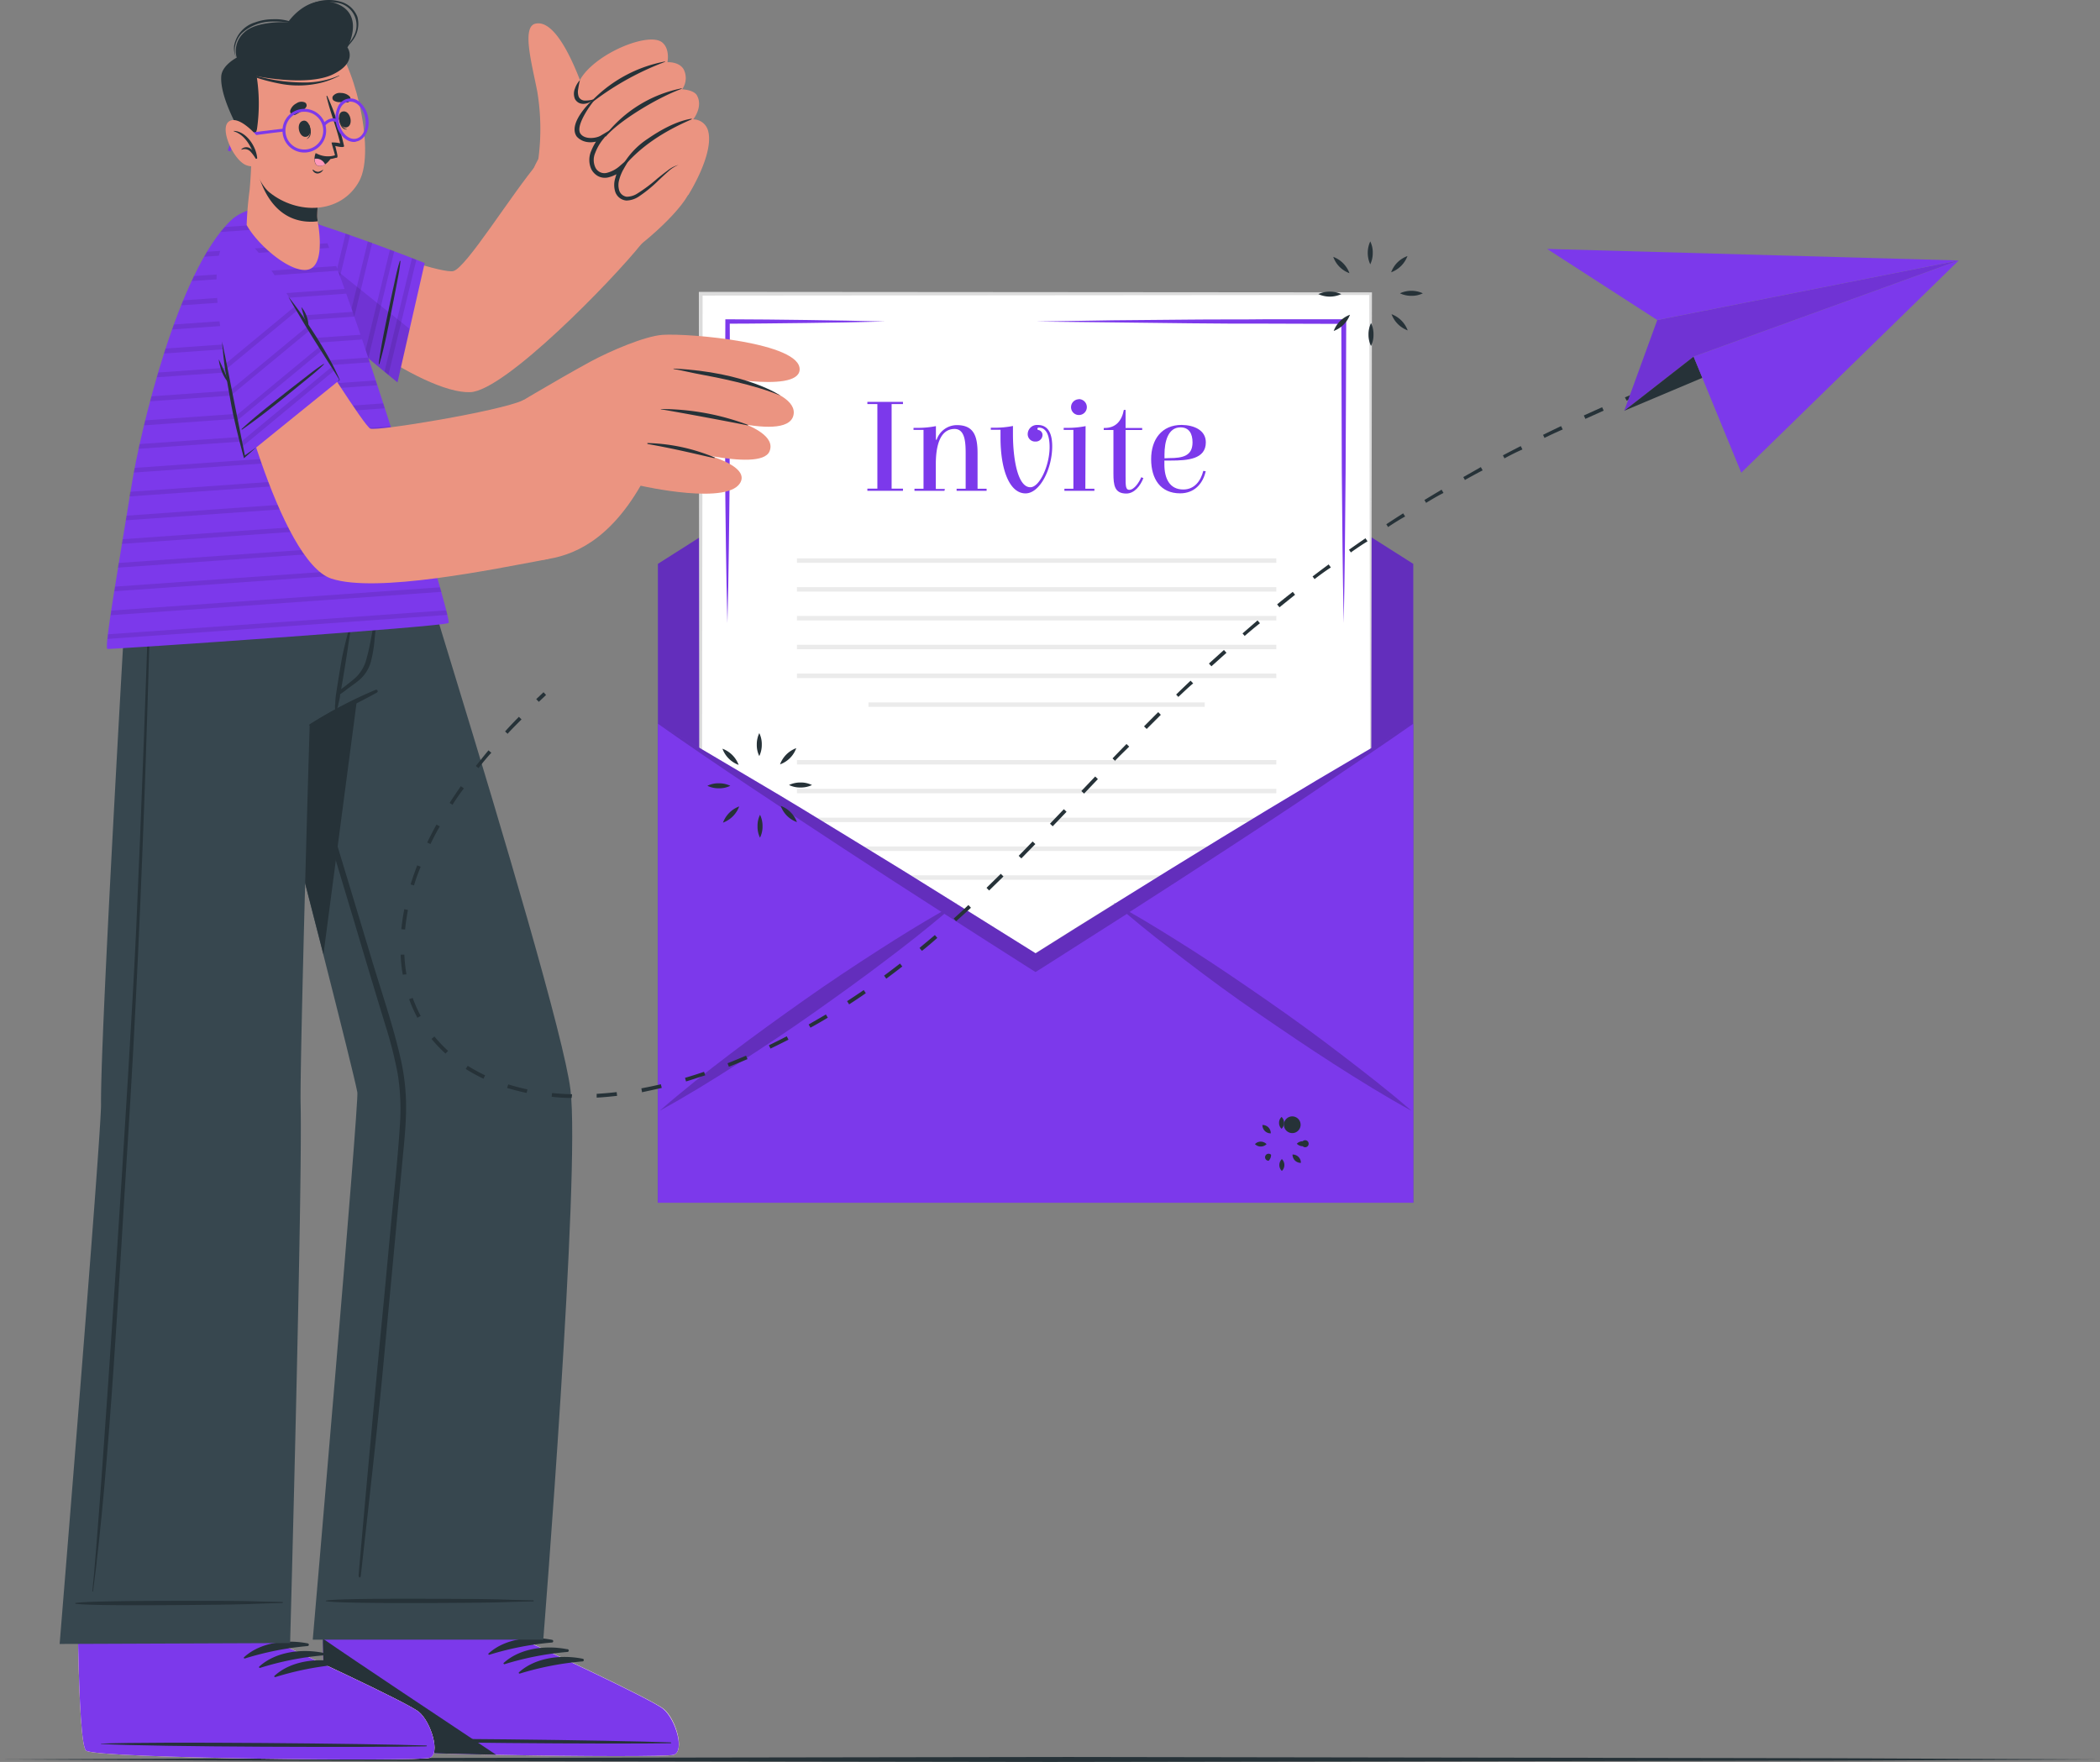 <svg id="Layer_1" data-name="Layer 1" xmlns="http://www.w3.org/2000/svg" viewBox="0 0 420.06 352.5"><rect x="0" y="0" width="420.06" height="352.5" fill="#808080" stroke="none"/><defs><style>.cls-1{fill:#263238;}.cls-2{fill:#7c39eb;}.cls-3,.cls-7{opacity:0.2;}.cls-10,.cls-11,.cls-3{isolation:isolate;}.cls-4{fill:#fff;}.cls-5{fill:#dbdbdb;}.cls-6{fill:#ebebeb;}.cls-8{fill:#eb9481;}.cls-9{fill:#37474f;}.cls-10{fill:#030402;}.cls-10,.cls-11{opacity:0.1;}.cls-12{fill:#ff98b9;}</style></defs><title>3-Invite</title><g id="freepik--Floor--inject-2"><polygon class="cls-1" points="0 352 52.51 351.76 105.02 351.67 210.03 351.51 315.04 351.67 367.55 351.76 420.06 352 367.55 352.25 315.04 352.34 210.03 352.5 105.02 352.34 52.51 352.25 0 352"/></g><g id="freepik--Invitation--inject-2"><polygon class="cls-2" points="282.69 240.62 131.6 240.62 131.6 112.81 207.13 64.84 282.69 112.81 282.69 240.62"/><polygon class="cls-3" points="282.69 240.62 131.6 240.62 131.6 112.81 207.13 64.84 282.69 112.81 282.69 240.62"/><rect class="cls-4" x="140.12" y="58.76" width="134.05" height="172.08"/><path class="cls-5" d="M314.14,378.34l-134,.23h-.24v-.23l-.14-172.08v-.37h.38l134,.1h.26v.27Zm0,0-.27-172.08.27.26-134,.11.37-.37-.19,172.08-.23-.24Z" transform="translate(-39.97 -147.5)"/><path class="cls-2" d="M308.75,312.43q.19,7.54.29,15.08c0,5,.15,10.06.15,15.09l.06,15.08-.06,15.09v.44h-.44c-5.26,0-10.52-.08-15.78-.14s-10.52-.17-15.78-.3c5.26-.13,10.52-.25,15.78-.3s10.52-.14,15.78-.14l-.44.44-.06-15.09.06-15.08c0-5,.1-10.06.15-15.09S308.62,317.46,308.75,312.43Z" transform="translate(-39.97 -147.5)"/><path class="cls-2" d="M185.47,272.17q-.19-7.55-.29-15.09c-.05-5-.15-10-.15-15.08L185,226.91l.06-15.08v-.45h.44c5.26,0,10.52.08,15.78.14s10.52.17,15.78.3c-5.26.13-10.52.25-15.78.3s-10.52.14-15.78.14l.44-.44L186,226.9,185.91,242c0,5-.1,10.06-.15,15.08S185.6,267.14,185.47,272.17Z" transform="translate(-39.97 -147.5)"/><path class="cls-2" d="M247.19,211.83l15.39-.25,15.39-.14c5.13-.06,10.26,0,15.39-.07h15.89v.5L309.2,227,309.13,242c-.08,10.06-.17,20.11-.38,30.17-.21-10.06-.3-20.11-.38-30.17l-.05-15.12-.05-15.08.5.5-15.45-.05c-5.13,0-10.26,0-15.39-.07L262.58,212Z" transform="translate(-39.97 -147.5)"/><path class="cls-2" d="M247,372.77c-10.26.19-20.52.29-30.78.36s-20.52.08-30.78.13H185V355.18L185,337.6l.14-17.59.26-17.58L185.7,320l.14,17.59.06,17.58v17.59l-.49-.49c10.26.05,20.52,0,30.78.12S236.77,372.58,247,372.77Z" transform="translate(-39.97 -147.5)"/><path class="cls-2" d="M213.47,228.34v-.44h7.12v.44h-2.27v16.92h2.27v.43h-7.12v-.43h2V228.34Z" transform="translate(-39.97 -147.5)"/><path class="cls-2" d="M228.89,245.69h-6v-.41h1.81V233.51h-2v-.41h.62a18.49,18.49,0,0,0,3.86-.35v2.73h.14a4.3,4.3,0,0,1,4.05-2.93c3.4,0,4.14,2.22,4.14,5.62v7.11h1.81v.41h-6v-.41h1.81v-6.73c0-2.22,0-5.23-2.22-5.23-3.12,0-3.75,3.89-3.75,7v5h1.81Z" transform="translate(-39.97 -147.5)"/><path class="cls-2" d="M249.92,236.93c0-1.91-.47-3.88-2.16-3.88-.17,0-.28.08-.28.24s.09.22.25.25a1,1,0,0,1,.77,1,1.34,1.34,0,0,1-1.36,1.3h-.09a1.47,1.47,0,0,1-1.51-1.43v-.08a1.85,1.85,0,0,1,1.9-1.81h.1c2.27,0,2.9,2,2.9,4.27,0,4.52-2.46,9.42-5.34,9.42-3.12,0-5-4.52-5-11.2v-1.53h-1.94v-.41h.57a18.49,18.49,0,0,0,3.86-.35v1.67c0,4.54.85,10.59,3.48,10.59C247.87,245,249.92,240.71,249.92,236.93Z" transform="translate(-39.97 -147.5)"/><path class="cls-2" d="M257.07,245.28h1.81v.41h-6v-.41h1.8V233.51h-1.94v-.41h.57a18,18,0,0,0,3.81-.35Zm-1.31-17.93a1.6,1.6,0,0,1,1.61,1.59v0a1.58,1.58,0,0,1-1.57,1.59h0a1.56,1.56,0,0,1-1.59-1.53V229a1.58,1.58,0,0,1,1.54-1.62Z" transform="translate(-39.97 -147.5)"/><path class="cls-2" d="M265.12,242.82c0,1.86,0,2.68.74,2.68,1,0,2-1.56,2.39-2.52l.43.17c-.6,1.53-1.78,3.09-3.42,3.09-2.35,0-2.57-1.67-2.57-4v-8.71h-1.94v-.41h.19c2.21,0,3.42-1.42,3.83-3.61h.35v3.61h3.32v.41h-3.32Z" transform="translate(-39.97 -147.5)"/><path class="cls-2" d="M281.17,236c0,3.36-3.61,3.64-7,3.64h-1.29v.79c0,2.74,1,5,3.78,5,2.24,0,3.5-1.72,4-3.72l.49.06c-.58,2.57-2.33,4.43-5.12,4.43-3.94,0-5.8-2.9-5.8-6.84s2.11-6.85,6.1-6.85C278.84,232.55,281.17,233.57,281.17,236Zm-7.31,3.15c2.71,0,4.65-.44,4.65-3.15,0-1.73-.68-3-2.41-3-2.51,0-3.2,2.9-3.2,5.42v.77Z" transform="translate(-39.97 -147.5)"/><rect class="cls-6" x="159.41" y="111.71" width="95.89" height="0.89"/><rect class="cls-6" x="159.41" y="117.47" width="95.89" height="0.89"/><rect class="cls-6" x="159.41" y="123.24" width="95.89" height="0.89"/><rect class="cls-6" x="159.41" y="129" width="95.89" height="0.89"/><rect class="cls-6" x="159.41" y="134.76" width="95.89" height="0.89"/><rect class="cls-6" x="173.71" y="140.53" width="67.27" height="0.89"/><rect class="cls-6" x="159.41" y="152.06" width="95.89" height="0.89"/><rect class="cls-6" x="159.41" y="157.82" width="95.89" height="0.89"/><rect class="cls-6" x="159.41" y="163.59" width="95.89" height="0.89"/><rect class="cls-6" x="159.41" y="169.35" width="95.89" height="0.89"/><rect class="cls-6" x="159.41" y="175.12" width="95.89" height="0.89"/><path class="cls-2" d="M322.66,292.3v95.82H171.57V292.3c6.48,3.67,12.86,7.53,19.28,11.3s12.8,7.67,19.15,11.57q10.62,6.46,21.22,13.11l.22-.13c-.06,0-.11.11-.18.16q7.94,4.94,15.86,9.91c5.27-3.31,10.55-6.65,15.84-9.91-.07,0-.11-.12-.18-.16l.23.11q10.58-6.6,21.21-13.11,9.52-5.82,19.13-11.55C309.79,299.83,316.17,296,322.66,292.3Z" transform="translate(-39.97 -147.5)"/><g class="cls-7"><path d="M322.66,292.3c-6.11,4.29-12.32,8.39-18.47,12.61s-12.41,8.26-18.65,12.35q-9.78,6.39-19.59,12.68l-.59.41q-8.67,5.55-17.4,11.09l-.86.53-.84-.53q-8.72-5.54-17.38-11.11c-.2-.12-.41-.25-.61-.39q-9.84-6.3-19.61-12.71c-6.21-4.06-12.43-8.19-18.63-12.32s-12.36-8.32-18.46-12.61c6.48,3.67,12.86,7.53,19.28,11.3s12.8,7.67,19.15,11.57q10.62,6.46,21.22,13.11h0q7.93,4.94,15.86,9.91c5.27-3.31,10.55-6.65,15.84-9.91H263q10.57-6.6,21.21-13.11,9.52-5.82,19.13-11.55C309.79,299.83,316.17,296,322.66,292.3Z" transform="translate(-39.97 -147.5)"/><path d="M231.44,328.15c-.06,0-.11.11-.18.16-.79.68-1.59,1.36-2.38,2-3.79,3.2-7.67,6.26-11.62,9.23-4.81,3.68-9.73,7.19-14.68,10.69s-10,6.83-15.06,10.1-10.26,6.46-15.59,9.39c4.58-4,9.35-7.76,14.16-11.41s9.75-7.2,14.68-10.69,10-6.85,15.09-10.12c4.06-2.61,8.19-5.17,12.41-7.58,1-.57,2-1.11,3-1.66Z" transform="translate(-39.97 -147.5)"/><path d="M322.32,369.74c-5.33-2.93-10.5-6.13-15.58-9.39s-10.1-6.68-15.09-10.1-9.87-7-14.68-10.69c-3.93-3-7.81-6-11.58-9.21l-2.4-2c-.07,0-.11-.12-.18-.16l.23.11c1,.57,2,1.11,2.94,1.68,4.23,2.41,8.33,5,12.42,7.58,5.1,3.27,10.09,6.67,15.06,10.12s9.87,7,14.68,10.69S317.71,365.72,322.32,369.74Z" transform="translate(-39.97 -147.5)"/></g></g><g id="freepik--Sparkles--inject-2"><path class="cls-1" d="M314.06,200.38a5.49,5.49,0,0,1,0-4.58,4.91,4.91,0,0,1,.5,2.29A5.17,5.17,0,0,1,314.06,200.38Z" transform="translate(-39.97 -147.5)"/><path class="cls-1" d="M309.92,202.16a5.39,5.39,0,0,1-3.26-3.27,5.5,5.5,0,0,1,3.23,3.24Z" transform="translate(-39.97 -147.5)"/><path class="cls-1" d="M308.26,206.34a5.47,5.47,0,0,1-4.58,0,5.49,5.49,0,0,1,4.58,0Z" transform="translate(-39.97 -147.5)"/><path class="cls-1" d="M310,210.47a5.53,5.53,0,0,1-3.25,3.24A5.53,5.53,0,0,1,310,210.47Z" transform="translate(-39.97 -147.5)"/><path class="cls-1" d="M314.22,212.13a5.1,5.1,0,0,1,.49,2.3,4.91,4.91,0,0,1-.5,2.29,5.17,5.17,0,0,1-.5-2.29A5.09,5.09,0,0,1,314.22,212.13Z" transform="translate(-39.97 -147.5)"/><path class="cls-1" d="M318.32,210.36a5.5,5.5,0,0,1,3.23,3.24A5.5,5.5,0,0,1,318.32,210.36Z" transform="translate(-39.97 -147.5)"/><path class="cls-1" d="M320,206.18a5.47,5.47,0,0,1,4.58,0,4.91,4.91,0,0,1-2.29.5A5.17,5.17,0,0,1,320,206.18Z" transform="translate(-39.97 -147.5)"/><path class="cls-1" d="M318.23,202a5.44,5.44,0,0,1,3.27-3.27,5.53,5.53,0,0,1-3.25,3.24Z" transform="translate(-39.97 -147.5)"/><path class="cls-1" d="M191.85,298.76a5,5,0,0,1-.5-2.3,5.2,5.2,0,0,1,.5-2.29,5,5,0,0,1,.5,2.3A5.17,5.17,0,0,1,191.85,298.76Z" transform="translate(-39.97 -147.5)"/><path class="cls-1" d="M187.72,300.53a5.46,5.46,0,0,1-3.24-3.24A5.51,5.51,0,0,1,187.72,300.53Z" transform="translate(-39.97 -147.5)"/><path class="cls-1" d="M186.05,304.71a4.91,4.91,0,0,1-2.29.5,5.17,5.17,0,0,1-2.29-.5,4.91,4.91,0,0,1,2.29-.5A5.17,5.17,0,0,1,186.05,304.71Z" transform="translate(-39.97 -147.5)"/><path class="cls-1" d="M187.83,308.84a5.51,5.51,0,0,1-3.24,3.24A5.51,5.51,0,0,1,187.83,308.84Z" transform="translate(-39.97 -147.5)"/><path class="cls-1" d="M192,310.51a5.17,5.17,0,0,1,.5,2.29,5,5,0,0,1-.51,2.29,5,5,0,0,1-.49-2.29A4.91,4.91,0,0,1,192,310.51Z" transform="translate(-39.97 -147.5)"/><path class="cls-1" d="M196.14,308.73a5.51,5.51,0,0,1,3.24,3.24,5.34,5.34,0,0,1-3.24-3.24Z" transform="translate(-39.97 -147.5)"/><path class="cls-1" d="M197.8,304.55a5.24,5.24,0,0,1,2.3-.5,5,5,0,0,1,2.29.51,5.1,5.1,0,0,1-2.3.49A4.91,4.91,0,0,1,197.8,304.55Z" transform="translate(-39.97 -147.5)"/><path class="cls-1" d="M196,300.42a5.49,5.49,0,0,1,3.24-3.24,5.34,5.34,0,0,1-3.24,3.24Z" transform="translate(-39.97 -147.5)"/><path class="cls-1" d="M296.32,373.33a1.58,1.58,0,0,1-.5-1.19,1.56,1.56,0,0,1,.5-1.18,1.65,1.65,0,0,1,0,2.37Z" transform="translate(-39.97 -147.5)"/><path class="cls-1" d="M294.16,374.24a1.6,1.6,0,0,1-1.19-.48,1.65,1.65,0,0,1-.48-1.19,1.64,1.64,0,0,1,1.67,1.67Z" transform="translate(-39.97 -147.5)"/><path class="cls-1" d="M293.32,376.4a1.64,1.64,0,0,1-2.32,0l0,0a1.56,1.56,0,0,1,1.18-.5A1.65,1.65,0,0,1,293.32,376.4Z" transform="translate(-39.97 -147.5)"/><path class="cls-1" d="M294.22,378.53a1.65,1.65,0,0,1-.48,1.19.7.7,0,1,1,.48-1.19Z" transform="translate(-39.97 -147.5)"/><path class="cls-1" d="M296.38,379.39a1.65,1.65,0,0,1,0,2.37,1.59,1.59,0,0,1-.5-1.18A1.66,1.66,0,0,1,296.38,379.39Z" transform="translate(-39.97 -147.5)"/><path class="cls-1" d="M298.51,378.48a1.6,1.6,0,0,1,1.19.48,1.56,1.56,0,0,1,.48,1.19,1.67,1.67,0,0,1-1.19-.48A1.7,1.7,0,0,1,298.51,378.48Z" transform="translate(-39.97 -147.5)"/><path class="cls-1" d="M299.37,376.32a1.63,1.63,0,0,1,1.18-.5.7.7,0,1,1,0,1A1.65,1.65,0,0,1,299.37,376.32Z" transform="translate(-39.97 -147.5)"/><path class="cls-1" d="M298.45,374.19a1.67,1.67,0,1,1,1.19-.49A1.61,1.61,0,0,1,298.45,374.19Z" transform="translate(-39.97 -147.5)"/></g><g id="freepik--Character--inject-2"><path class="cls-8" d="M174.74,498.58c-2.25.72-66.26-.11-68.68-1.69-.93-.58-1.35-9.92-1.54-21.21v-.36c0-2.32-.07-4.72-.08-7.15v-1L107.55,434l42.82.43-4.23,32.9v1.3l-.26,6.81v.7s24.36,11.28,26.84,13.29S177,497.86,174.74,498.58Z" transform="translate(-39.97 -147.5)"/><path class="cls-6" d="M174.74,498.58c-2.25.72-66.26-.11-68.68-1.69-.93-.58-1.35-9.92-1.54-21.21v-.36c0-2.32-.07-4.72-.08-7.15v-1l41.7.12v1.3l-.26,6.81v.7s24.36,11.28,26.84,13.29S177,497.86,174.74,498.58Z" transform="translate(-39.97 -147.5)"/><path class="cls-2" d="M174.74,498.57c-1.15.38-18.54.34-35.54,0-3.42-.07-6.82-.14-10.06-.23C117,498,107,497.51,106.07,496.9s-1.34-9.66-1.53-20.74v-.83h0l41.26.07v.71s24.36,11.27,26.83,13.29S177,497.86,174.74,498.57Z" transform="translate(-39.97 -147.5)"/><path class="cls-1" d="M174.05,496.09c-10.79-.41-54.34-1-65-.6-.09,0-.09.06,0,.06,10.69.64,54.24.9,65,.71C174.32,496.26,174.32,496.09,174.05,496.09Z" transform="translate(-39.97 -147.5)"/><path class="cls-1" d="M150.42,475.58c-4.23-.85-9.44-.27-12.72,2.72-.13.11,0,.29.18.25a59.26,59.26,0,0,1,12.52-2.44.27.27,0,0,0,.23-.31A.28.28,0,0,0,150.42,475.58Z" transform="translate(-39.97 -147.5)"/><path class="cls-1" d="M153.46,477.46c-4.23-.85-9.43-.26-12.72,2.72-.13.12,0,.3.18.26A59.21,59.21,0,0,1,153.44,478a.29.29,0,0,0,.3-.27.3.3,0,0,0-.28-.3Z" transform="translate(-39.97 -147.5)"/><path class="cls-1" d="M156.5,479.35c-4.23-.85-9.43-.26-12.72,2.72-.12.12,0,.29.18.25a59.88,59.88,0,0,1,12.52-2.43.27.27,0,1,0,0-.54Z" transform="translate(-39.97 -147.5)"/><path class="cls-1" d="M139.2,498.56c-3.42-.07-6.82-.14-10.06-.23C117,498,107,497.5,106.07,496.89s-1.34-9.66-1.53-20.74v-.83h0C110.22,479.28,130.14,492.54,139.2,498.56Z" transform="translate(-39.97 -147.5)"/><path class="cls-9" d="M148.64,475.54H102.53s9.29-107.68,8.92-109.51c-.46-2.41-3.18-13.31-6.8-27.55-1.14-4.45-2.36-9.23-3.64-14.19-3.43-13.39-7.22-28-10.52-40.77-5-19.09-8.83-33.92-8.83-33.92h39.08S125.32,264,131,282.77c9.35,30.52,21.85,72.54,23.08,82.75C156.11,382,148.64,475.54,148.64,475.54Z" transform="translate(-39.97 -147.5)"/><path class="cls-1" d="M146.59,467.67c-7-.14-5-.2-12.06-.27-3.44,0-26.09-.23-29.31.31a.07.07,0,1,0,0,.14c3.22.53,25.87.33,29.31.3,7-.07,5-.12,12.06-.27a.11.11,0,0,0,.14-.07.12.12,0,0,0-.07-.14Z" transform="translate(-39.97 -147.5)"/><path class="cls-1" d="M120.13,359.4c-1.51-6.67-3.77-13.2-5.74-19.74q-6-19.94-12.06-39.85-3-10-6.08-19.92c-1-3.34-2.06-6.7-3.11-10S91,263.33,90,260c-.38-1.34-.58-.6-.1,1.1,1,3.44,1.93,6.88,2.94,10.31l6,20.37q6,20.26,12.1,40.49,3,10.15,6.1,20.29a83.05,83.05,0,0,1,2.49,9.82,45,45,0,0,1,.41,10.5c-.44,7-1.26,14.09-1.91,21.13s-1.31,14.11-2,21.16q-2,21-3.86,42.1c-.16,1.78-.32,3.56-.46,5.34,0,.6.38.67.44.1,1.52-13.88,3.17-27.92,4.47-41.82s2.59-27.66,3.88-41.49c.33-3.47.7-6.95.7-10.44A43.59,43.59,0,0,0,120.13,359.4Z" transform="translate(-39.97 -147.5)"/><path class="cls-1" d="M116.32,249.55c-2.71,21-7.88,60.34-11.65,88.88-8.82-34.59-23-88.88-23-88.88Z" transform="translate(-39.97 -147.5)"/><path class="cls-8" d="M125.9,499.19c-2.25.74-66.26.14-68.68-1.43-.93-.58-1.39-9.92-1.62-21.21v-.35c-.06-2.33-.09-4.73-.11-7.16v-1c-.15-16.3,1-33.21,1-33.21l41.85.27L97.18,468v1.3l-.24,6.81v.7S121.32,488,123.76,490,128.14,498.47,125.9,499.19Z" transform="translate(-39.97 -147.5)"/><path class="cls-6" d="M125.9,499.19c-2.25.74-66.26.14-68.68-1.43-.93-.58-1.39-9.92-1.62-21.21v-.35c-.06-2.33-.09-4.73-.11-7.16v-1h41.7v1.3L97,476.15v.7S121.32,488,123.76,490,128.14,498.47,125.9,499.19Z" transform="translate(-39.97 -147.5)"/><path class="cls-2" d="M125.9,499.19c-2.25.74-66.26.14-68.68-1.43-.93-.58-1.39-9.92-1.62-21.21v-.35l41.3-.08v.7S121.32,488,123.76,490,128.14,498.47,125.9,499.19Z" transform="translate(-39.97 -147.5)"/><path class="cls-1" d="M125.2,496.71c-10.79-.37-54.34-.83-65-.37-.08,0-.08.06,0,.07,10.69.6,54.24.7,65,.47C125.42,496.88,125.42,496.71,125.2,496.71Z" transform="translate(-39.97 -147.5)"/><path class="cls-1" d="M101.5,476.28c-4.24-.83-9.44-.23-12.71,2.77-.13.11,0,.29.17.25a60,60,0,0,1,12.52-2.48.27.27,0,1,0,0-.54Z" transform="translate(-39.97 -147.5)"/><path class="cls-1" d="M104.55,478.16c-4.24-.84-9.44-.23-12.72,2.76-.12.12,0,.3.18.26a59.26,59.26,0,0,1,12.51-2.49.26.26,0,0,0,.23-.3A.27.27,0,0,0,104.55,478.16Z" transform="translate(-39.97 -147.5)"/><path class="cls-1" d="M107.59,480c-4.23-.83-9.43-.23-12.71,2.77-.12.12,0,.29.18.25a59.88,59.88,0,0,1,12.51-2.48.27.27,0,0,0,0-.54Z" transform="translate(-39.97 -147.5)"/><path class="cls-9" d="M119.47,249.55s-.9,18.7-5.18,33.5c-.34,1.23-.71,2.43-1.11,3.59a69.21,69.21,0,0,0-11.26,5.79s-.46,15-.91,31.81c-.5,18.76-1,39.67-.91,44.11C100.5,385,98,476.22,98,476.22l-46.1.18s8.34-101.92,8.28-108c-.09-9.77,2.23-53,4-84.47,1.1-19.41,2-34.38,2-34.38Z" transform="translate(-39.97 -147.5)"/><path class="cls-1" d="M96.45,468c-7-.12-5-.19-12.06-.22-3.45,0-26.1-.12-29.31.42-.07,0-.07.14,0,.15,3.22.52,25.86.22,29.31.18,7-.1,5-.15,12.06-.33a.09.09,0,0,0,.1-.1A.1.1,0,0,0,96.45,468Z" transform="translate(-39.97 -147.5)"/><path class="cls-1" d="M70.1,256.23c-.84,25.72-1.74,51.44-2.89,77.14S60,451.49,58.45,465.84c0,.09.13.13.14,0,3.36-25.51,5.23-63.27,6.88-88.94s2.77-51.38,3.65-77.09c.49-14.54.87-29.08,1.3-43.62C70.43,256,70.11,256,70.1,256.23Z" transform="translate(-39.97 -147.5)"/><path class="cls-1" d="M115.09,285.52a86,86,0,0,0-13.17,6.91.15.15,0,0,0-.06.2.15.15,0,0,0,.19.07c4.45-2.16,9-4.24,13.31-6.64a.29.29,0,0,0,.13-.4A.3.3,0,0,0,115.09,285.52Z" transform="translate(-39.97 -147.5)"/><path class="cls-1" d="M115.32,269.66c-.3,1.64-.7,3.26-1,4.89s-.58,3.09-1,4.6a7.82,7.82,0,0,1-2.15,3.85c-.59.56-1.26,1.05-1.89,1.56-.35.28-.72.54-1.08.82q.08-.33.12-.66c.11-.62.22-1.24.32-1.86.23-1.38.46-2.76.67-4.15.41-2.72.79-5.46,1.36-8.15a.09.09,0,0,0-.08-.1.11.11,0,0,0-.09.05c-.67,2.67-1.42,5.31-2,8-.29,1.32-1.32,7.83-1.37,8.29s-.09.95-.1,1.43a5.1,5.1,0,0,0,0,1.46c0,.12.17.1.22,0h0a5.81,5.81,0,0,0,.42-1.42c.12-.46.22-.93.31-1.41a1.29,1.29,0,0,1,.07-.51c.65-.39,1.24-.91,1.84-1.34s1.31-.93,1.92-1.44a7.41,7.41,0,0,0,2.34-3.66,26.4,26.4,0,0,0,.76-4.68c.21-1.85.36-3.71.62-5.55C115.54,269.6,115.37,269.55,115.32,269.66Z" transform="translate(-39.97 -147.5)"/><path class="cls-8" d="M94.21,199.56c7.34,10,30.25,26.77,39.83,26.4,6.93-.26,28.46-22.42,34.25-29.68,5.58-7-17.16-20.38-20.57-16.36-5.5,6.5-14.44,21.1-17.06,21.81-1.83.5-13.32-3.12-30.75-9.87C89.26,187.75,89.82,193.62,94.21,199.56Z" transform="translate(-39.97 -147.5)"/><path class="cls-8" d="M177.61,186.5c-2.72,4.85-12.18,12.6-15.18,13.59s-16.7-14.65-16.08-17.83,11.06-18.81,16.33-20.94S180.44,181.47,177.61,186.5Z" transform="translate(-39.97 -147.5)"/><path class="cls-8" d="M147.66,179.29a45.73,45.73,0,0,0-.21-13.42c-1-5.26-3.2-13-.39-13.63,5.76-1.37,11.12,17.81,11.12,17.81s1,8.85-4.58,10.71A5.84,5.84,0,0,1,147.66,179.29Z" transform="translate(-39.97 -147.5)"/><path class="cls-8" d="M155.24,166.22c.09,3,3.51,1.15,3.51,1.15s-4.3,3.78-3,6.78,5.29.57,5.58.4c-.23.21-4.08,3.78-2.49,6.66s5.32,0,5.56-.22c-.16.25-2.13,3.69-.42,5.61,2.93,3.29,8.21-5.36,11.71-6.06,0,0,1.86,5.8,1.94,6,0,0,5.19-8.13,4-12.8a3.09,3.09,0,0,0-3-2.36s2-2.43.78-4.74c-.61-1.19-3-1.27-3-1.27a3.83,3.83,0,0,0,.31-4c-.94-1.59-3.24-1.42-3.24-1.42s.54-2.6-1-3.92C169.43,153.34,155,159.91,155.24,166.22Z" transform="translate(-39.97 -147.5)"/><path class="cls-1" d="M173,159.8a27.35,27.35,0,0,0-14.42,7.65c-.12.13,0,.38.19.26A56.42,56.42,0,0,1,173,159.88Z" transform="translate(-39.97 -147.5)"/><path class="cls-1" d="M176.32,165.27c.06,0,0-.11,0-.1a25.73,25.73,0,0,0-15.21,9.32c-.13.17-.07.46.09.27C163.91,171.61,171.53,167,176.32,165.27Z" transform="translate(-39.97 -147.5)"/><path class="cls-1" d="M164.24,181.43c3.75-4.68,8.63-7.69,14.08-10.06.07,0,0-.12,0-.12-3,.44-6.31,2.31-8.76,4a15.82,15.82,0,0,0-5.45,6.06C164,181.39,164.16,181.53,164.24,181.43Z" transform="translate(-39.97 -147.5)"/><path class="cls-1" d="M158.65,167.36c-.14.15.24.19.1.35-.59.67-3.79,5-2.65,6.56.91,1.24,3.21.87,4,.38l2.08-1.23-1.53,1.88a10,10,0,0,0-1.61,2.77,3.55,3.55,0,0,0,0,2.89,2,2,0,0,0,2.28,1.13,6.18,6.18,0,0,0,2.7-1.45l2.17-1.88-1.43,2.47a9.16,9.16,0,0,0-.92,2.19,3.78,3.78,0,0,0,0,2.21,1.84,1.84,0,0,0,1.47,1.23,3.94,3.94,0,0,0,2.16-.65,30.69,30.69,0,0,0,4-3c.66-.53,1.31-1.06,2-1.56a6,6,0,0,1,2.23-1.16,6.67,6.67,0,0,0-2.09,1.34c-.63.55-1.24,1.12-1.85,1.7a26.92,26.92,0,0,1-3.92,3.23,4.7,4.7,0,0,1-2.56.86,2.57,2.57,0,0,1-2.24-1.74,4.57,4.57,0,0,1,0-2.74,9.86,9.86,0,0,1,1-2.45l.73.59A7,7,0,0,1,161.6,183a2.94,2.94,0,0,1-2-.26,3.31,3.31,0,0,1-1.36-1.41,4.49,4.49,0,0,1,0-3.66,10.71,10.71,0,0,1,1.82-3l.56.65c-1.08.59-3.6,1.28-5.26-.47C153.51,172.32,157.81,168.08,158.65,167.36Z" transform="translate(-39.97 -147.5)"/><path class="cls-1" d="M158.75,167.37a6,6,0,0,1-1.79.25,1.39,1.39,0,0,1-1.2-.69,2.75,2.75,0,0,1-.14-1.58,18.49,18.49,0,0,1,.36-1.83,4.64,4.64,0,0,0-1,1.68,2.76,2.76,0,0,0,0,2.11,1.88,1.88,0,0,0,.85.8,2.11,2.11,0,0,0,1.11.15A3.12,3.12,0,0,0,158.75,167.37Z" transform="translate(-39.97 -147.5)"/><path class="cls-2" d="M124.92,200.12,119.48,224s-13.75-11.06-22.62-20.14-10.92-16.92,1.62-13.11S124.92,200.12,124.92,200.12Z" transform="translate(-39.97 -147.5)"/><path class="cls-10" d="M109.11,194.22l-4.19,17.3.79.71,4.28-17.7Zm4.44,1.58L108.89,215l.79.69,4.74-19.62Zm4.42,1.64-5.1,21,.79.67,5.18-21.38Zm4.41,1.68-5.5,22.72.79.66,5.58-23Z" transform="translate(-39.97 -147.5)"/><path class="cls-1" d="M119.93,199.76c-.53,1.68-.87,3.43-1.25,5.15s-.73,3.38-1.08,5.07c-.71,3.42-1.43,6.83-1.87,10.3,0,.1.11.12.14,0,1-3.36,1.63-6.78,2.33-10.21.34-1.69.68-3.38,1-5.08s.7-3.47.87-5.23a.07.07,0,0,0-.14,0Z" transform="translate(-39.97 -147.5)"/><path class="cls-11" d="M121.91,213.3,119.48,224s-13.75-11.05-22.62-20.13c-7.06-7.23-9.8-13.67-4.3-14.08Z" transform="translate(-39.97 -147.5)"/><path class="cls-2" d="M61.43,277.33c.16.16,67.71-4.46,68.27-5.2.79-1-20.58-69.67-25.94-79.75-2.29-4.3-13.21-4.92-17.52-.86-10.81,10.17-18.34,43-19.92,52.89C63.7,260.65,60.82,276.73,61.43,277.33Z" transform="translate(-39.97 -147.5)"/><path class="cls-10" d="M103.84,192.52l-19.78,1.4.83-1,18.35-1.3a3.86,3.86,0,0,1,.52.75A1.09,1.09,0,0,0,103.84,192.52Zm1.62,3.65-24.08,1.7c-.2.32-.39.65-.57,1l25-1.77C105.7,196.76,105.58,196.46,105.46,196.17Zm1.77,4.56-28.47,2-.45,1,29.26-2.07C107.46,201.34,107.32,201,107.23,200.73Zm1.67,4.58-32.29,2.28-.39,1,33-2.34C109.12,205.91,109,205.61,108.9,205.31Zm1.61,4.58-35.76,2.53c-.12.32-.23.64-.34,1l36.42-2.58C110.72,210.49,110.62,210.19,110.51,209.89Zm1.57,4.58-39,2.76c-.11.31-.21.63-.31,1l39.6-2.81A4.77,4.77,0,0,0,112.08,214.47Zm1.54,4.56-42,3c-.1.32-.19.63-.28.95l42.6-3Zm1.52,4.58-44.88,3.18c-.09.32-.18.64-.26,1l45.45-3.21c-.13-.33-.2-.63-.31-.94Zm1.5,4.59L69,231.6c-.08.32-.15.64-.23,1l48.15-3.41Zm1.49,4.59L67.9,236.34c-.07.32-.14.64-.2.95l50.72-3.59c-.1-.27-.2-.58-.29-.88Zm1.47,4.59-52.69,3.73c-.07.33-.13.64-.18.94l53.15-3.76c-.1-.26-.19-.58-.28-.88ZM121,242l-55,3.89-.15.93,55.4-3.92A7.36,7.36,0,0,0,121,242Zm1.44,4.59-57.16,4.08-.15.93,57.6-4.08c-.1-.31-.2-.61-.29-.9Zm1.41,4.59-59.37,4.2a5.13,5.13,0,0,1-.16.94l59.81-4.23c-.09-.27-.19-.57-.28-.88Zm1.39,4.6-61.55,4.35-.15.94,62-4.39a4.87,4.87,0,0,1-.26-.87Zm1.37,4.59L63,264.86l-.15.94,64.11-4.54ZM128,265l-65.77,4.66a5.63,5.63,0,0,1-.14.93l66.17-4.68c-.09-.26-.17-.56-.26-.83Zm1.24,4.61-67.67,4.79a8,8,0,0,1-.1.93l68-4.81c-.06-.24-.13-.54-.23-.88Z" transform="translate(-39.97 -147.5)"/><path class="cls-8" d="M84.46,209.11c1.45,12.51,11.61,50.73,21.76,54.14,9,3,32.5-1.87,43.2-3.87,3.9-.73-1-33.61-4.82-31.8-4.6,2.17-29.37,6.26-30.57,5.66s-9.91-14.37-20.49-31C83.56,186.5,83.56,201.27,84.46,209.11Z" transform="translate(-39.97 -147.5)"/><path class="cls-8" d="M140.85,229.82s10.33-6.23,17.28-10c3.87-2.09,10.84-5.09,14.39-5.33,5.31-.35,27.75,1.57,27.4,7-.31,4.93-19.38.84-19.38.84s19.6,2.43,18.13,8.3-22.35-1.6-22.35-1.6,20,3,17.57,8.78c-1.87,4.4-21.21-1.32-21.21-1.32s17.25,2.65,15.52,7.25c-1.91,5.09-20.09.93-20.09.93-6.36,11-13.56,14.09-19.44,14.8C147.32,259.63,140.85,229.82,140.85,229.82Z" transform="translate(-39.97 -147.5)"/><path class="cls-1" d="M174.73,221.24c14.58.68,21.52,5.49,21.31,5.4-5-2.14-13.13-3.72-15.42-4.13s-3.62-.78-5.91-1.19C174.66,221.31,174.68,221.23,174.73,221.24Z" transform="translate(-39.97 -147.5)"/><path class="cls-1" d="M172.19,229.33a49.68,49.68,0,0,1,17.31,3.14c.2.09.11.16-.11.11-2.9-.6-14.3-2.73-17.21-3.19C172.13,229.39,172.15,229.33,172.19,229.33Z" transform="translate(-39.97 -147.5)"/><path class="cls-1" d="M169.53,236.14A37,37,0,0,1,182.86,239c.21.08.07.18-.16.13-4.41-1-7.87-1.86-13.18-2.8C169.43,236.28,169.43,236.14,169.53,236.14Z" transform="translate(-39.97 -147.5)"/><path class="cls-2" d="M107.89,223.53l-19,15.38s-4-17.19-5.32-29.81S85.46,189,93,199.8,107.89,223.53,107.89,223.53Z" transform="translate(-39.97 -147.5)"/><path class="cls-10" d="M98.92,208.82l-13.78,11.4.18,1.06,14.1-11.67Zm2.52,4-15.35,12.7c.06.35.13.7.2,1l15.64-12.94Zm2.48,4-16.8,13.9c.06.35.13.69.2,1l17.08-14.13Zm2.43,4.05-18.15,15c.08.37.15.71.22,1l18.4-15.23Z" transform="translate(-39.97 -147.5)"/><path class="cls-1" d="M104.71,220.31c-1.48.94-2.87,2.06-4.26,3.14s-2.73,2.11-4.08,3.19c-2.75,2.17-5.5,4.31-8.06,6.69a.08.08,0,0,0,0,.1.07.07,0,0,0,.1,0c2.89-2,5.61-4.15,8.34-6.33,1.33-1.07,2.67-2.16,4-3.25s2.76-2.21,4-3.44a.08.08,0,0,0,0-.1Z" transform="translate(-39.97 -147.5)"/><path class="cls-1" d="M91.21,237c-.73.69-1.49,1.35-2.24,2l-.2.17-.07-.26c-.52-1.89-1-3.79-1.46-5.7s-.87-3.82-1.2-5.75-.7-3.86-1-5.8-.5-3.89-.66-5.85c.43,1.92.8,3.84,1.18,5.76l1.14,5.75L89,238.86l-.27-.09C89.57,238.19,90.38,237.58,91.21,237Z" transform="translate(-39.97 -147.5)"/><path class="cls-1" d="M83.74,219.4c.4.81.75,1.61,1.1,2.41s.69,1.6,1,2.47A8.1,8.1,0,0,1,84,220.76,5.21,5.21,0,0,1,83.74,219.4Z" transform="translate(-39.97 -147.5)"/><path class="cls-1" d="M97.66,206.86c1,1.28,2,2.61,2.9,3.95s1.82,2.71,2.69,4.09,1.71,2.78,2.51,4.21a48.6,48.6,0,0,1,2.18,4.4h0l-.52.39.44-.47v.07c-.85-1.4-1.72-2.77-2.61-4.14l-2.61-4.13c-.85-1.38-1.72-2.77-2.54-4.18S98.43,208.3,97.66,206.86Z" transform="translate(-39.97 -147.5)"/><path class="cls-1" d="M100.25,208.93a5.79,5.79,0,0,1,1.11,2,5.33,5.33,0,0,1,.28,2.24c-.16-.35-.27-.7-.4-1l-.36-1C100.66,210.36,100.42,209.68,100.25,208.93Z" transform="translate(-39.97 -147.5)"/><path class="cls-8" d="M101.63,201.43c-3.38.82-10-4.73-12.32-8.91a69.87,69.87,0,0,1,.59-7c.2-2.26.36-4.77.34-7.08,0-.47,1.61.39,1.61.39l3,.69,9.89,2.32a37,37,0,0,0-1.33,8.87,5.88,5.88,0,0,0,.11.94v.16C103.84,193.56,104.9,200.62,101.63,201.43Z" transform="translate(-39.97 -147.5)"/><path class="cls-1" d="M103.51,191.61v.16a9.19,9.19,0,0,1-1.48.09C92.29,191.72,91,179.35,91,179.35l3.85.13,9.89,2.32a37,37,0,0,0-1.33,8.87A5.91,5.91,0,0,0,103.51,191.61Z" transform="translate(-39.97 -147.5)"/><path class="cls-8" d="M87.7,163C86.44,168.25,90,182.87,93.88,186c5.56,4.46,14.23,4.4,17.91-2.19,3.57-6.39-1.46-25.37-5.7-28.12C99.83,151.62,89.55,155.36,87.7,163Z" transform="translate(-39.97 -147.5)"/><path class="cls-1" d="M101.81,172.46s-.07.06-.06.1c.27,1,.41,2.15-.4,2.69v.05C102.42,174.89,102.22,173.34,101.81,172.46Z" transform="translate(-39.97 -147.5)"/><path class="cls-1" d="M100.68,171.64c-1.62.26-1,3.47.52,3.23S102,171.42,100.68,171.64Z" transform="translate(-39.97 -147.5)"/><path class="cls-1" d="M107.78,171a.09.09,0,0,1,.09.08c.17,1,.53,2.12,1.49,2.27v.05C108.24,173.5,107.78,172,107.78,171Z" transform="translate(-39.97 -147.5)"/><path class="cls-1" d="M108.46,169.82c1.57-.44,2.34,2.74.88,3.15S107.14,170.19,108.46,169.82Z" transform="translate(-39.97 -147.5)"/><path class="cls-1" d="M99.12,170.42a13.35,13.35,0,0,0,1.15-.68,2.25,2.25,0,0,0,1-.93.7.7,0,0,0-.27-.8,1.75,1.75,0,0,0-1.74.17,2.47,2.47,0,0,0-1.21,1.35.75.75,0,0,0,.44.95A.77.77,0,0,0,99.12,170.42Z" transform="translate(-39.97 -147.5)"/><path class="cls-1" d="M109.38,168a11.9,11.9,0,0,1-1.34-.07,2.17,2.17,0,0,1-1.36-.34.7.7,0,0,1-.13-.84,1.74,1.74,0,0,1,1.62-.65,2.54,2.54,0,0,1,1.7.65.75.75,0,0,1,0,1.05A.77.77,0,0,1,109.38,168Z" transform="translate(-39.97 -147.5)"/><path class="cls-1" d="M102.64,181.46a1.51,1.51,0,0,0,1,.42,2.68,2.68,0,0,0,1-.46h0a1.37,1.37,0,0,1-1.15.79,1.08,1.08,0,0,1-1-.72S102.59,181.43,102.64,181.46Z" transform="translate(-39.97 -147.5)"/><path class="cls-1" d="M103.09,178.28a3.43,3.43,0,0,0,2.56,1.05,4.27,4.27,0,0,0,1.23-.19.88.88,0,0,0,.23-.07l.21,0a.25.25,0,0,0,.15-.26h0v-.1h0v-.09c-.13-.77-.44-1.92-.44-1.92.31.08,1.86.44,1.76,0a51.81,51.81,0,0,0-3.36-10,.11.11,0,0,0-.14,0,.09.09,0,0,0,0,.08c.71,3.18,2,6.21,2.72,9.39a6.1,6.1,0,0,0-1.7-.16c-.1,0,.63,2.21.66,2.56h0a4.81,4.81,0,0,1-3.73-.39C103.08,178.13,103,178.21,103.09,178.28Z" transform="translate(-39.97 -147.5)"/><path class="cls-1" d="M106.32,178.85a4,4,0,0,1-1.36,1.56,1.83,1.83,0,0,1-1.09.29c-.83,0-1-.77-1-1.43a4.87,4.87,0,0,1,.17-1A5.33,5.33,0,0,0,106.32,178.85Z" transform="translate(-39.97 -147.5)"/><path class="cls-12" d="M105,180.41a1.83,1.83,0,0,1-1.09.29c-.83,0-1-.77-1-1.43A1.92,1.92,0,0,1,105,180.41Z" transform="translate(-39.97 -147.5)"/><path class="cls-1" d="M89.09,175.81s-5.23-8.25-4.86-13.09c.17-2.19,3.09-3.69,3.09-3.69a4.92,4.92,0,0,1,1.46-5c2.53-2.48,8.79-2.07,8.79-2.07s3.93-5.94,9.71-3.74,2.19,8.78,2.19,8.78,2.16,2.94-2.93,5.39-15.23.35-15.23.35a35.53,35.53,0,0,1,.06,10.6A3.23,3.23,0,0,1,89.09,175.81Z" transform="translate(-39.97 -147.5)"/><path class="cls-1" d="M98.58,152a9.83,9.83,0,0,0-4-.65,10.66,10.66,0,0,0-3.62.64,6,6,0,0,0-4.15,4.62,4.21,4.21,0,0,0,.87,3.15h0c-1.36-1.61-.72-4.18.62-5.58a9.14,9.14,0,0,1,6-2.37,17.75,17.75,0,0,1,4.24.36.09.09,0,0,0,.13,0A.1.1,0,0,0,98.58,152Z" transform="translate(-39.97 -147.5)"/><path class="cls-1" d="M111.46,150.87a5,5,0,0,0-3.46-3.06,8.43,8.43,0,0,0-5.43.31,10.61,10.61,0,0,0-4.37,3.38s0,.08.06,0a9.27,9.27,0,0,1,8.8-3.49,4.54,4.54,0,0,1,4.22,4.84,4.49,4.49,0,0,1-.54,1.86,9.49,9.49,0,0,1-3.61,3.77h0a9.62,9.62,0,0,0,3.61-3.21A5.47,5.47,0,0,0,111.46,150.87Z" transform="translate(-39.97 -147.5)"/><path class="cls-1" d="M107.81,162.6a17.2,17.2,0,0,1-7.18,1.4,34.93,34.93,0,0,1-7.62-.88c-1.45-.32-2.9-.69-4.33-1.09,0,0-.07.06,0,.07a38.52,38.52,0,0,0,7.81,2.24,19.33,19.33,0,0,0,7.5-.23,16.15,16.15,0,0,0,3.87-1.46S107.84,162.59,107.81,162.6Z" transform="translate(-39.97 -147.5)"/><path class="cls-2" d="M101.23,178a4.37,4.37,0,1,1,3.74-5.8h0a4.39,4.39,0,0,1-2.7,5.58A4.7,4.7,0,0,1,101.23,178Zm-.72-8.13a3.69,3.69,0,0,0-.92.2,3.78,3.78,0,1,0,.92-.2Z" transform="translate(-39.97 -147.5)"/><path class="cls-2" d="M111,175.89c-1.66.15-3.33-1.42-3.79-3.66a5.1,5.1,0,0,1,.28-3.18,2.72,2.72,0,0,1,3.44-1.71,2.65,2.65,0,0,1,1.12.71,5.21,5.21,0,0,1,1.53,2.81c.49,2.36-.54,4.57-2.29,4.94Zm-1.16-8.06h-.22a2.34,2.34,0,0,0-1.6,1.43,4.7,4.7,0,0,0-.24,2.82c.43,2,1.94,3.47,3.39,3.17s2.26-2.21,1.84-4.25a4.64,4.64,0,0,0-1.35-2.49A2.4,2.4,0,0,0,109.88,167.83Z" transform="translate(-39.97 -147.5)"/><path class="cls-2" d="M104.93,172.71l-.46-.36c.54-.68,1.88-1.73,3.16-.83l-.31.51C106.15,171.19,105,172.65,104.93,172.71Z" transform="translate(-39.97 -147.5)"/><path class="cls-2" d="M86.09,177.78l-.56-.15c.07-.27.75-2.58,2-3.06s9-1.31,9.31-1.35l.06.58c-2.24.25-8.27,1-9.16,1.32S86.32,177.15,86.09,177.78Z" transform="translate(-39.97 -147.5)"/><path class="cls-8" d="M91.58,174.92s-3.72-4.5-5.79-3.14,1,8.09,3.62,8.83a2.58,2.58,0,0,0,3.31-1.56.49.49,0,0,0,0-.11Z" transform="translate(-39.97 -147.5)"/><path class="cls-1" d="M86.72,173.69s0,.05,0,.07c1.84.58,2.91,2.15,3.71,3.82a1.43,1.43,0,0,0-2-.37l-.18.15s0,.1.06.09a1.59,1.59,0,0,1,1.79.41,8.28,8.28,0,0,1,1,1.35c.1.15.38,0,.31-.13h0C91.2,176.76,89.18,173.72,86.72,173.69Z" transform="translate(-39.97 -147.5)"/></g><g id="freepik--paper-plane--inject-2"><path class="cls-1" d="M147.75,287.91l-.52-.54,1.46-1.38.51.55Z" transform="translate(-39.97 -147.5)"/><path class="cls-1" d="M154.32,367.17a37,37,0,0,1-4-.25l.08-.74c1.3.13,2.63.21,4,.24Zm5-.08v-.75c1.3-.08,2.64-.19,4-.35l.09.75c-1.36.15-2.71.29-4,.35Zm-14-.93c-1.34-.28-2.66-.63-3.92-1l.23-.71c1.23.38,2.52.72,3.84,1Zm23.07-.18-.13-.74c1.28-.24,2.6-.51,3.9-.82l.18.73c-1.33.31-2.66.59-4,.88Zm8.81-2.12-.21-.72c1.27-.37,2.55-.78,3.81-1.21l.24.71c-1.28.39-2.57.84-3.85,1.22Zm-40.52-.55a34,34,0,0,1-3.55-1.95l.4-.63a33.38,33.38,0,0,0,3.47,1.9Zm49.09-2.39-.27-.7c1.22-.48,2.47-1,3.7-1.52l.29.69c-1.24.53-2.5,1.05-3.73,1.53Zm-56.68-2.63a27.8,27.8,0,0,1-2.8-2.94l.58-.48a27.41,27.41,0,0,0,2.73,2.87Zm65-1-.32-.67c1.18-.57,2.38-1.17,3.58-1.79l.34.67q-1.84.94-3.63,1.8Zm8-4.18-.37-.65c1.17-.67,2.32-1.33,3.45-2l.39.64c-1.14.69-2.3,1.36-3.47,2Zm-78.63-2a27.37,27.37,0,0,1-1.65-3.71l.71-.25a27.71,27.71,0,0,0,1.6,3.61Zm86.36-2.68-.41-.63q1.69-1.1,3.33-2.22l.42.62c-1.1.77-2.21,1.51-3.34,2.24Zm7.43-5.14-.44-.6c1.08-.8,2.14-1.6,3.19-2.42l.46.59c-1.06.83-2.14,1.64-3.21,2.44Zm-96.72-.8a29.81,29.81,0,0,1-.42-4h.74a32.49,32.49,0,0,0,.42,3.94Zm103.85-4.76-.48-.58c1-.85,2.06-1.71,3.07-2.58l.49.57c-1,.89-2,1.75-3.08,2.6ZM121,333.47l-.75-.07c.13-1.31.32-2.65.59-4l.73.14c-.24,1.34-.45,2.66-.57,3.94Zm110.24-1.65-.5-.55c1-.9,2-1.8,2.94-2.71l.51.55c-1,.92-2,1.83-3,2.72Zm6.58-6.16-.52-.54,2.86-2.8.53.53Zm-115-1-.72-.22c.39-1.25.83-2.53,1.33-3.81l.69.27c-.52,1.27-1,2.54-1.34,3.77Zm121.45-5.42-.54-.52c.94-.95,1.87-1.91,2.8-2.87l.54.52ZM126.1,316.38l-.67-.33c.57-1.18,1.19-2.39,1.85-3.58l.66.36c-.7,1.2-1.31,2.39-1.88,3.56Zm124.44-3.57-.54-.52,2.77-2.9.54.52Zm-120-4.27-.63-.4c.7-1.11,1.46-2.23,2.24-3.35l.61.44c-.86,1.11-1.61,2.22-2.31,3.32Zm126.28-2.27-.55-.51,2.77-2.91.54.52Zm-121.08-5.06-.59-.46c.8-1,1.65-2.08,2.53-3.13l.57.48c-.93,1-1.81,2.1-2.6,3.12Zm127.31-1.46-.54-.52q1.38-1.44,2.79-2.88l.54.52c-1,1-2,1.93-2.88,2.89Zm-121.5-5.41-.55-.5c.89-1,1.81-1.95,2.76-2.93l.53.52c-1,1-2,2-2.83,2.92Zm127.79-1-.53-.52c.94-.95,1.88-1.9,2.84-2.85l.52.54Zm6.41-6.34-.52-.54c.95-.93,1.92-1.86,2.89-2.78l.52.54c-1.07.89-2,1.81-3,2.74Zm6.54-6.2-.5-.55,3-2.71.51.56Zm6.72-6-.5-.57,3-2.61.49.57c-1.07.84-2.08,1.69-3.08,2.56ZM295.9,269l-.47-.58c1-.84,2.07-1.68,3.13-2.51l.46.58Zm7.08-5.57-.46-.6c1.06-.8,2.13-1.61,3.22-2.41l.44.61c-1.17.75-2.24,1.55-3.29,2.35Zm7.26-5.33-.43-.62c1.08-.76,2.18-1.53,3.29-2.29l.42.61c-1.2.72-2.29,1.48-3.37,2.24Zm7.44-5.09-.41-.62c1.1-.73,2.23-1.46,3.37-2.19l.4.63c-1.23.68-2.35,1.4-3.45,2.13Zm7.61-4.83-.4-.64c1.13-.69,2.28-1.38,3.44-2.07l.38.65c-1.24.63-2.39,1.32-3.51,2Zm7.75-4.58-.37-.65c1.16-.66,2.32-1.31,3.51-2l.36.65c-1.22.64-2.44,1.3-3.59,1.95Zm7.91-4.33-.36-.67c1.18-.62,2.36-1.24,3.57-1.85l.34.67c-1.29.56-2.48,1.18-3.64,1.8Zm8-4.1-.33-.67c1.19-.59,2.39-1.17,3.61-1.75l.33.67c-1.24.53-2.49,1.12-3.68,1.7Zm8.14-3.87-.31-.68,3.66-1.65.31.68Zm8.25-3.65L365,227c1.23-.52,2.46-1,3.71-1.55l.28.69Z" transform="translate(-39.97 -147.5)"/><path class="cls-1" d="M373.85,224l-.28-.7,1.86-.73.28.69Z" transform="translate(-39.97 -147.5)"/><polygon class="cls-2" points="331.5 64.03 324.89 82.18 338.77 71.35 391.81 52.11 331.5 64.03"/><polygon class="cls-11" points="331.5 64.03 324.89 82.18 338.77 71.35 391.81 52.11 331.5 64.03"/><polygon class="cls-1" points="340.54 75.58 324.89 82.18 338.77 71.35 340.54 75.58"/><polygon class="cls-2" points="338.77 71.35 391.81 52.11 348.3 94.57 338.77 71.35"/><polygon class="cls-2" points="331.5 64.03 309.46 49.8 391.81 52.11 331.5 64.03"/></g></svg>